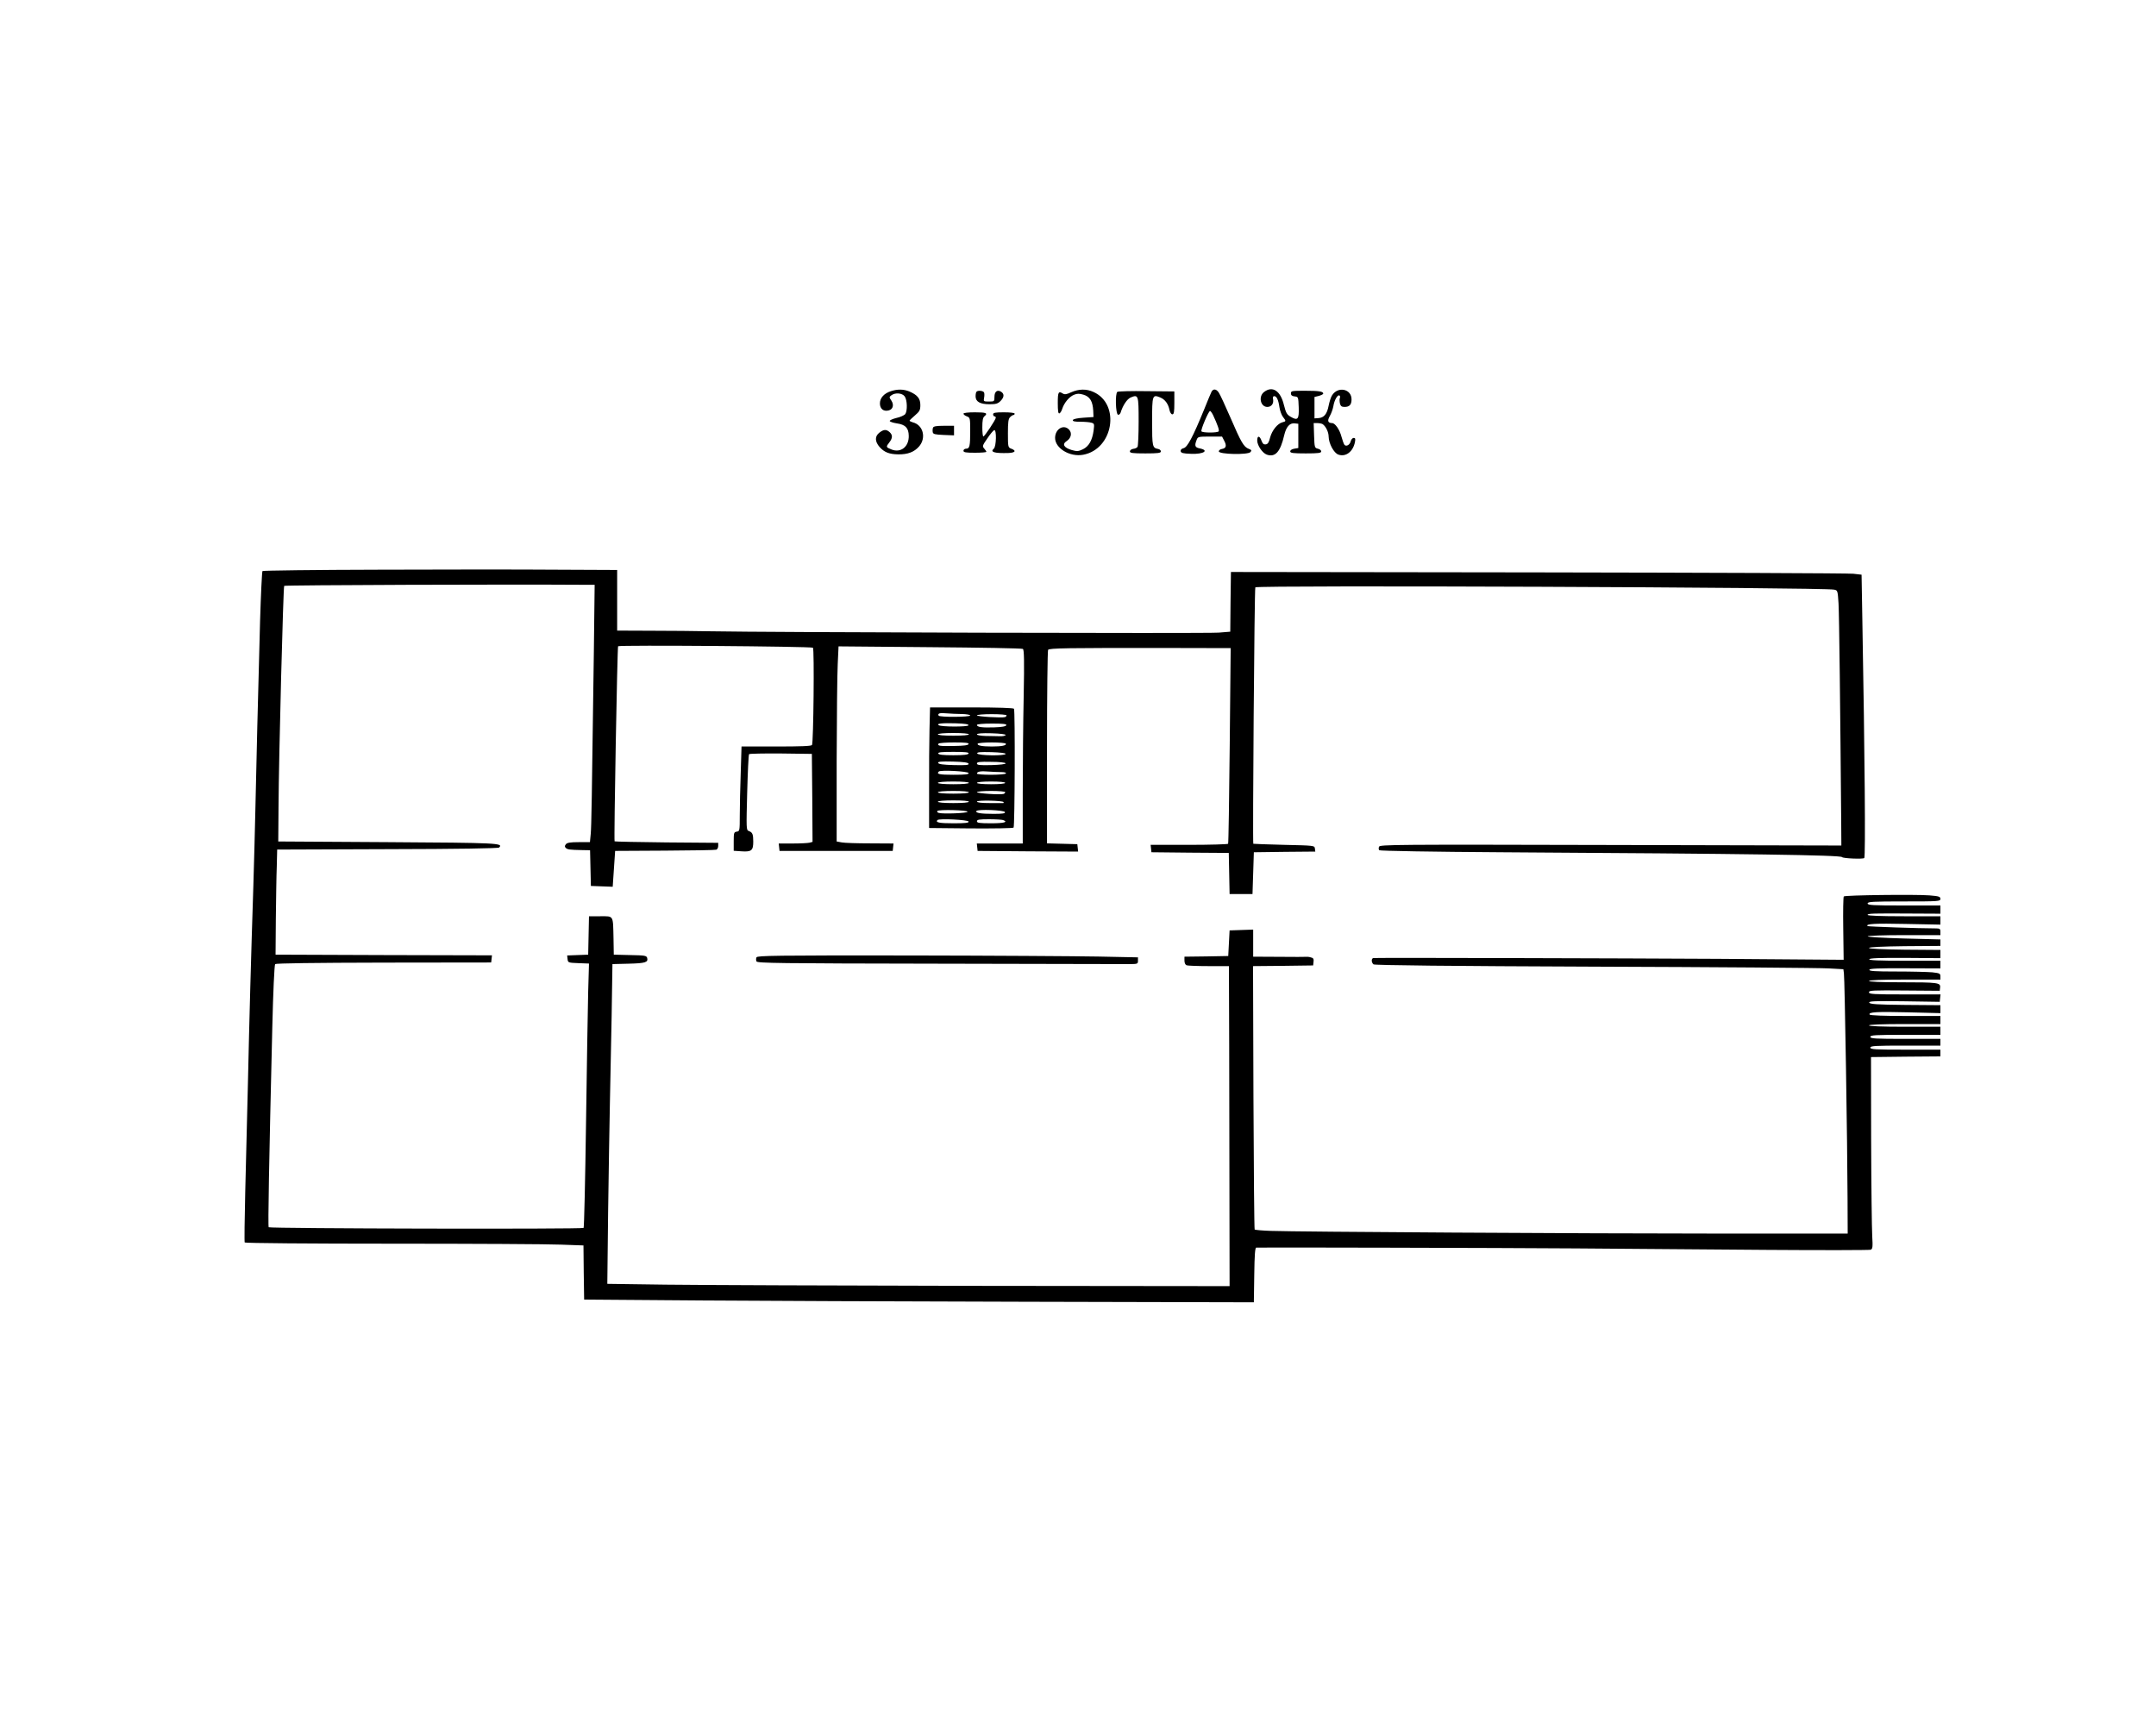 <?xml version="1.0" standalone="no"?>
<!DOCTYPE svg PUBLIC "-//W3C//DTD SVG 20010904//EN"
 "http://www.w3.org/TR/2001/REC-SVG-20010904/DTD/svg10.dtd">
<svg version="1.0" xmlns="http://www.w3.org/2000/svg"
 width="1600pt" height="1279pt" viewBox="0 0 1600 1279"
 preserveAspectRatio="xMidYMid meet">

<g transform="translate(0,1279) scale(0.1,-0.1)"
fill="#000000" stroke="none">
<path d="M6612 9887 c-51 -16 -82 -50 -82 -91 0 -40 27 -62 65 -52 32 8 41 41
20 73 -17 25 -17 27 1 40 29 21 80 16 98 -9 19 -27 21 -107 4 -131 -7 -9 -37
-23 -66 -29 -28 -7 -51 -17 -49 -23 2 -5 25 -13 52 -17 64 -9 88 -34 89 -92 2
-82 -60 -130 -130 -101 -40 16 -40 19 -14 52 25 32 25 55 2 76 -25 22 -44 21
-76 -4 -35 -27 -34 -66 2 -107 35 -39 72 -53 138 -54 70 -1 118 17 154 58 56
64 31 161 -47 180 -12 4 -23 9 -23 12 0 3 18 20 40 39 35 30 40 40 40 77 0 49
-22 75 -82 101 -42 17 -87 18 -136 2z"/>
<path d="M7950 9879 c-34 -16 -49 -18 -62 -10 -33 21 -38 12 -38 -70 0 -58 3
-80 12 -77 6 2 16 17 21 34 14 44 52 90 87 104 24 10 39 10 70 1 48 -14 69
-49 73 -118 l2 -48 -74 -5 c-47 -3 -76 -10 -79 -17 -3 -10 13 -13 55 -13 32 0
69 -3 82 -7 22 -6 23 -9 17 -57 -10 -74 -35 -118 -79 -140 -34 -16 -44 -17
-83 -6 -58 17 -74 43 -39 66 34 22 42 59 20 84 -40 45 -105 7 -105 -60 0 -77
109 -143 208 -125 224 41 279 375 77 466 -52 24 -109 23 -165 -2z"/>
<path d="M8991 9883 c-5 -10 -30 -69 -55 -132 -84 -205 -124 -280 -152 -287
-16 -4 -24 -12 -22 -23 3 -13 18 -17 77 -19 94 -4 139 26 61 41 -32 7 -36 20
-20 61 9 25 12 26 99 26 l90 0 16 -31 c20 -37 14 -56 -17 -61 -13 -2 -23 -10
-23 -18 0 -22 216 -27 235 -5 10 12 8 16 -13 24 -37 14 -57 49 -135 230 -39
90 -78 174 -87 187 -18 28 -41 31 -54 7z m12 -175 c33 -71 47 -111 41 -119 -7
-12 -121 -12 -128 0 -7 10 53 151 64 151 4 0 15 -15 23 -32z"/>
<path d="M9381 9881 c-44 -33 -27 -111 24 -111 30 0 48 24 43 55 -4 16 -1 25
8 25 18 0 31 -26 39 -83 4 -26 16 -58 26 -71 24 -31 24 -33 -4 -40 -36 -9 -77
-60 -91 -112 -9 -37 -17 -50 -33 -52 -15 -2 -23 5 -31 27 -14 39 -32 40 -32 2
0 -36 38 -93 71 -105 63 -22 101 21 129 143 15 64 41 93 78 89 l27 -3 0 -90 0
-90 -30 -5 c-18 -3 -30 -11 -30 -20 0 -12 20 -15 115 -15 94 0 115 3 115 15 0
8 -11 17 -25 20 -24 6 -25 9 -28 98 l-3 92 28 0 c15 0 33 -4 39 -8 23 -16 44
-59 44 -92 1 -52 39 -123 73 -134 54 -19 108 22 122 92 5 25 3 32 -9 32 -9 0
-18 -11 -22 -24 -6 -27 -32 -42 -46 -28 -5 5 -15 33 -23 62 -13 51 -47 100
-69 100 -32 1 -37 17 -18 51 11 19 23 52 27 74 7 46 32 88 45 80 5 -3 7 -12 3
-20 -3 -8 -2 -26 1 -40 5 -19 13 -25 34 -25 37 0 52 17 52 56 0 78 -100 99
-144 31 -9 -13 -20 -48 -26 -78 -12 -62 -34 -89 -76 -92 l-29 -2 0 79 0 80 33
8 c17 5 32 12 32 17 0 16 -31 21 -136 21 -96 0 -104 -1 -104 -19 0 -14 8 -21
28 -23 27 -3 27 -4 30 -81 3 -89 -7 -101 -60 -70 -28 16 -35 29 -50 88 -25
105 -85 144 -147 96z"/>
<path d="M7247 9883 c-4 -3 -7 -19 -7 -34 0 -40 33 -59 103 -59 49 0 62 4 83
25 27 28 28 52 3 68 -28 17 -49 1 -49 -38 0 -34 -1 -35 -41 -35 -39 0 -41 1
-36 27 3 15 3 33 0 40 -5 13 -45 18 -56 6z"/>
<path d="M8292 9882 c-17 -12 -13 -164 5 -170 7 -2 15 5 19 15 16 53 48 102
75 113 57 24 59 18 59 -177 0 -98 -4 -183 -8 -189 -4 -7 -18 -14 -32 -15 -14
-2 -25 -11 -25 -19 0 -12 19 -15 115 -15 95 0 115 3 115 15 0 8 -9 16 -20 18
-43 8 -45 17 -45 204 0 197 2 202 61 178 35 -15 59 -47 68 -93 4 -18 13 -32
21 -32 12 0 15 17 15 85 l0 85 -205 2 c-113 2 -211 -1 -218 -5z"/>
<path d="M7150 9720 c0 -6 11 -15 25 -20 24 -9 25 -12 25 -109 0 -113 -4 -131
-31 -131 -10 0 -19 -7 -19 -15 0 -12 16 -15 85 -15 47 0 85 3 85 7 0 3 -7 14
-16 24 -15 17 -14 22 23 75 21 32 44 59 51 62 19 6 16 -122 -3 -138 -30 -25 6
-35 108 -32 51 2 62 17 22 32 -24 9 -25 12 -25 114 0 82 3 108 16 120 8 9 20
16 25 16 5 0 9 5 9 10 0 6 -33 10 -80 10 -64 0 -80 -3 -80 -15 0 -8 5 -15 10
-15 6 0 10 -5 10 -10 0 -14 -83 -139 -92 -139 -5 -1 -8 30 -8 68 0 49 4 72 15
81 29 24 14 30 -70 30 -51 0 -85 -4 -85 -10z"/>
<path d="M6924 9616 c-3 -8 -4 -23 -2 -33 3 -15 15 -18 81 -21 l77 -3 0 36 0
35 -75 0 c-57 0 -77 -4 -81 -14z"/>
<path d="M2815 8562 c-472 -1 -863 -6 -867 -10 -4 -4 -12 -172 -18 -372 -14
-517 -29 -1101 -35 -1405 -3 -143 -10 -397 -15 -565 -17 -519 -30 -996 -40
-1455 -6 -242 -15 -606 -20 -809 -5 -203 -7 -373 -4 -377 3 -5 489 -9 1093 -9
598 0 1163 -3 1254 -7 l167 -6 2 -201 3 -201 800 -6 c440 -3 1558 -8 2485 -10
l1685 -4 3 203 c2 151 6 202 15 203 55 2 1832 -2 2367 -6 371 -3 1013 -8 1425
-11 413 -3 758 -2 767 1 15 6 17 18 12 103 -3 54 -7 374 -8 712 l-1 615 258 3
257 2 0 25 0 25 -260 0 c-224 0 -260 2 -260 15 0 13 36 15 260 15 l260 0 0 25
0 25 -260 0 c-224 0 -260 2 -260 15 0 13 36 15 260 15 l260 0 0 30 0 30 -265
0 c-170 0 -265 4 -265 10 0 6 95 10 265 10 l265 0 0 30 0 30 -259 0 c-157 0
-262 4 -266 10 -12 19 52 23 287 17 l238 -6 0 29 0 30 -262 2 c-211 2 -262 6
-266 17 -4 11 38 13 259 10 l264 -4 3 28 3 27 -265 0 c-235 0 -266 2 -266 16
0 14 30 15 263 13 l262 -2 3 25 c4 35 -17 38 -294 38 -149 0 -234 4 -234 10 0
6 95 10 265 10 l265 0 0 24 c0 21 -5 24 -61 30 -34 3 -154 6 -266 6 -159 0
-204 3 -200 13 3 9 64 12 265 11 l262 -1 0 28 0 29 -266 0 c-192 0 -265 3
-262 11 3 8 79 11 266 10 l262 -2 0 30 0 31 -265 2 c-168 2 -265 7 -265 13 0
6 97 11 265 13 l265 2 0 24 0 24 -270 7 c-148 4 -270 11 -270 16 0 5 121 9
270 9 l270 0 0 25 c0 23 -4 25 -42 25 -114 0 -494 13 -498 17 -19 17 57 21
282 16 l258 -5 0 31 0 31 -270 0 c-173 0 -270 4 -270 10 0 11 34 12 343 10
l197 -1 0 30 0 31 -270 0 c-233 0 -270 2 -270 15 0 13 37 15 270 15 259 0 270
1 270 19 0 17 -10 20 -82 26 -103 8 -625 2 -635 -8 -4 -4 -6 -112 -4 -239 l3
-231 -929 7 c-714 4 -2481 9 -2560 6 -7 0 -13 -8 -13 -19 0 -10 6 -23 13 -28
8 -7 587 -13 1642 -17 897 -3 1678 -9 1737 -13 l108 -6 4 -31 c6 -36 26 -1285
27 -1671 l1 -260 -949 0 c-1013 0 -3143 13 -3332 20 -62 2 -116 7 -120 10 -3
4 -7 445 -9 981 l-3 974 223 2 223 3 3 27 c3 22 -2 29 -21 33 -13 4 -27 5 -33
4 -5 -1 -96 -1 -201 0 l-193 1 0 100 0 101 -87 -3 -88 -3 -5 -95 -5 -95 -162
-3 -163 -2 0 -29 c0 -17 6 -31 16 -35 9 -3 83 -6 165 -6 l149 0 2 -587 c1
-324 2 -858 2 -1188 l1 -600 -1875 2 c-1031 2 -2070 6 -2309 9 l-434 6 6 537
c4 295 10 653 13 796 3 143 9 436 13 650 l6 390 119 3 c125 3 147 10 139 42
-5 18 -16 20 -127 22 l-121 3 -2 120 c-4 176 3 165 -98 165 l-84 0 -3 -142 -3
-143 -78 -3 -78 -3 3 -27 c3 -26 4 -27 81 -30 l78 -3 -6 -207 c-3 -114 -10
-553 -16 -977 -6 -423 -14 -774 -18 -778 -10 -10 -2327 -5 -2337 5 -6 7 2 463
27 1492 6 250 15 455 21 461 6 6 289 10 806 11 l797 1 3 26 3 27 -803 2 -803
3 2 265 c2 146 4 321 7 390 l3 125 819 3 c525 1 822 6 828 12 33 33 -4 35
-827 40 l-812 5 2 255 c2 377 35 1634 42 1642 5 6 1666 12 2225 8 l79 0 -6
-502 c-15 -1115 -18 -1286 -23 -1345 l-6 -63 -83 0 c-62 0 -86 -4 -95 -15 -10
-12 -10 -19 -2 -27 13 -13 28 -15 124 -17 l57 -1 3 -132 3 -133 81 -3 81 -3 9
133 9 133 369 2 c203 1 375 4 382 7 8 3 14 16 14 28 l0 23 -383 3 c-210 2
-384 6 -386 8 -6 6 20 1437 26 1448 7 10 1430 -1 1446 -11 11 -7 4 -704 -7
-722 -5 -8 -83 -11 -265 -11 l-258 0 -6 -197 c-4 -108 -7 -249 -7 -314 0 -114
-1 -118 -22 -121 -21 -3 -23 -8 -23 -72 l0 -70 58 -4 c74 -5 87 6 87 72 0 56
-6 69 -34 79 -18 7 -18 19 -11 285 4 152 10 280 14 285 4 4 111 6 237 5 l229
-3 3 -326 2 -327 -22 -6 c-13 -3 -69 -6 -126 -6 l-103 0 3 -27 3 -28 420 0
420 0 3 28 3 27 -173 1 c-95 0 -190 3 -211 7 l-38 7 0 595 c1 327 4 653 8 724
l6 129 678 -6 c373 -3 683 -8 690 -13 9 -5 11 -86 6 -348 -4 -188 -7 -511 -7
-718 l0 -378 -171 0 -170 0 3 -27 3 -28 373 -3 373 -2 -3 27 -3 28 -112 3
-113 3 0 712 c0 392 4 717 8 724 8 13 132 15 906 14 l449 -1 -7 -722 c-4 -397
-9 -726 -12 -730 -3 -4 -133 -8 -290 -8 l-285 0 3 -27 3 -28 287 -3 287 -2 3
-153 3 -152 85 0 85 0 5 155 5 155 228 3 228 2 -3 23 c-3 22 -5 22 -228 27
-124 3 -227 7 -229 8 -6 3 8 1893 15 1903 10 17 4213 0 4295 -17 26 -5 27 -7
33 -102 5 -80 13 -792 20 -1637 l1 -160 -1712 4 c-1610 4 -1713 3 -1719 -13
-4 -10 -3 -21 2 -26 5 -5 404 -12 904 -15 1847 -11 2521 -21 2530 -36 7 -10
156 -16 165 -7 10 10 4 753 -14 1753 l-6 350 -62 7 c-35 4 -1088 8 -2340 10
l-2278 3 -3 -221 -2 -222 -86 -7 c-80 -7 -3366 2 -3774 10 -102 2 -299 4 -437
4 l-253 1 0 225 0 225 -452 2 c-249 2 -840 2 -1313 0z"/>
<path d="M6898 7378 c-2 -90 -4 -291 -3 -448 l0 -285 309 -3 c170 -1 313 1
318 6 9 9 12 867 3 882 -4 6 -114 10 -315 10 l-308 0 -4 -162z m240 113 c34
-1 62 -5 62 -11 0 -12 -227 -14 -234 -1 -10 16 8 22 58 17 28 -2 79 -5 114 -5z
m332 -10 c0 -5 -6 -11 -12 -13 -26 -7 -208 4 -208 13 0 5 49 9 110 9 61 0 110
-4 110 -9z m-283 -74 c-4 -12 -201 -12 -221 1 -20 12 26 17 124 14 72 -2 100
-7 97 -15z m281 1 c-3 -9 -33 -14 -89 -16 -90 -3 -129 2 -129 18 0 6 45 10
111 10 84 0 110 -3 107 -12z m-278 -68 c0 -6 -45 -10 -115 -10 -70 0 -115 4
-115 10 0 6 45 10 115 10 70 0 115 -4 115 -10z m273 -5 c-2 -5 -21 -10 -43 -9
-22 0 -69 2 -105 2 -37 1 -65 6 -65 12 0 7 38 10 108 8 65 -2 106 -7 105 -13z
m-275 -67 c-3 -9 -36 -13 -109 -14 -107 -2 -124 1 -114 17 4 5 56 9 116 9 84
0 110 -3 107 -12z m276 3 c8 -13 -31 -21 -104 -21 -73 0 -112 8 -104 21 3 5
50 9 104 9 54 0 101 -4 104 -9z m-276 -73 c-3 -9 -35 -13 -113 -13 -78 0 -110
4 -112 13 -4 9 23 12 112 12 89 0 116 -3 113 -12z m275 -3 c-4 -16 -205 -13
-211 3 -3 10 20 12 105 10 65 -2 107 -7 106 -13z m-275 -73 c3 -10 -21 -12
-109 -10 -80 2 -114 7 -117 16 -3 10 21 12 109 10 80 -2 114 -7 117 -16z m275
3 c1 -6 -40 -11 -105 -13 -88 -2 -108 0 -108 12 0 11 20 14 105 12 61 0 106
-5 108 -11z m-275 -72 c3 -10 -24 -13 -112 -13 -107 0 -128 5 -109 24 13 13
216 2 221 -11z m240 7 c26 0 41 -4 37 -10 -8 -13 -215 -13 -215 -1 0 15 30 20
85 15 28 -2 69 -4 93 -4z m-238 -80 c0 -6 -45 -10 -115 -10 -70 0 -115 4 -115
10 0 6 45 10 115 10 70 0 115 -4 115 -10z m270 0 c0 -6 -42 -10 -105 -10 -63
0 -105 4 -105 10 0 6 42 10 105 10 63 0 105 -4 105 -10z m-270 -70 c0 -6 -45
-10 -115 -10 -70 0 -115 4 -115 10 0 6 45 10 115 10 70 0 115 -4 115 -10z
m270 1 c0 -5 -6 -11 -12 -13 -24 -8 -198 4 -198 13 0 5 47 9 105 9 58 0 105
-4 105 -9z m-270 -71 c0 -6 -45 -10 -115 -10 -70 0 -115 4 -115 10 0 6 45 10
115 10 70 0 115 -4 115 -10z m258 -3 c1 -4 0 -7 -3 -7 -3 0 -48 0 -100 0 -62
0 -95 4 -95 11 0 12 193 8 198 -4z m-268 -72 c-5 -10 -180 -17 -213 -8 -9 2
-15 9 -11 14 8 13 231 7 224 -6z m278 -2 c3 -10 -18 -13 -85 -13 -96 0 -136 7
-127 21 9 15 207 7 212 -8z m-270 -70 c3 -10 -24 -13 -112 -13 -105 0 -136 6
-119 24 13 13 226 2 231 -11z m256 11 c40 -15 8 -24 -89 -24 -87 0 -105 3
-105 15 0 12 17 15 89 15 49 0 96 -3 105 -6z"/>
<path d="M5614 5685 c-4 -8 -4 -22 0 -30 5 -13 165 -15 1346 -17 737 -1 1373
-3 1413 -3 70 0 72 1 72 25 l0 25 -295 6 c-162 3 -798 7 -1413 8 -985 1 -1118
-1 -1123 -14z"/>
</g>
</svg>
